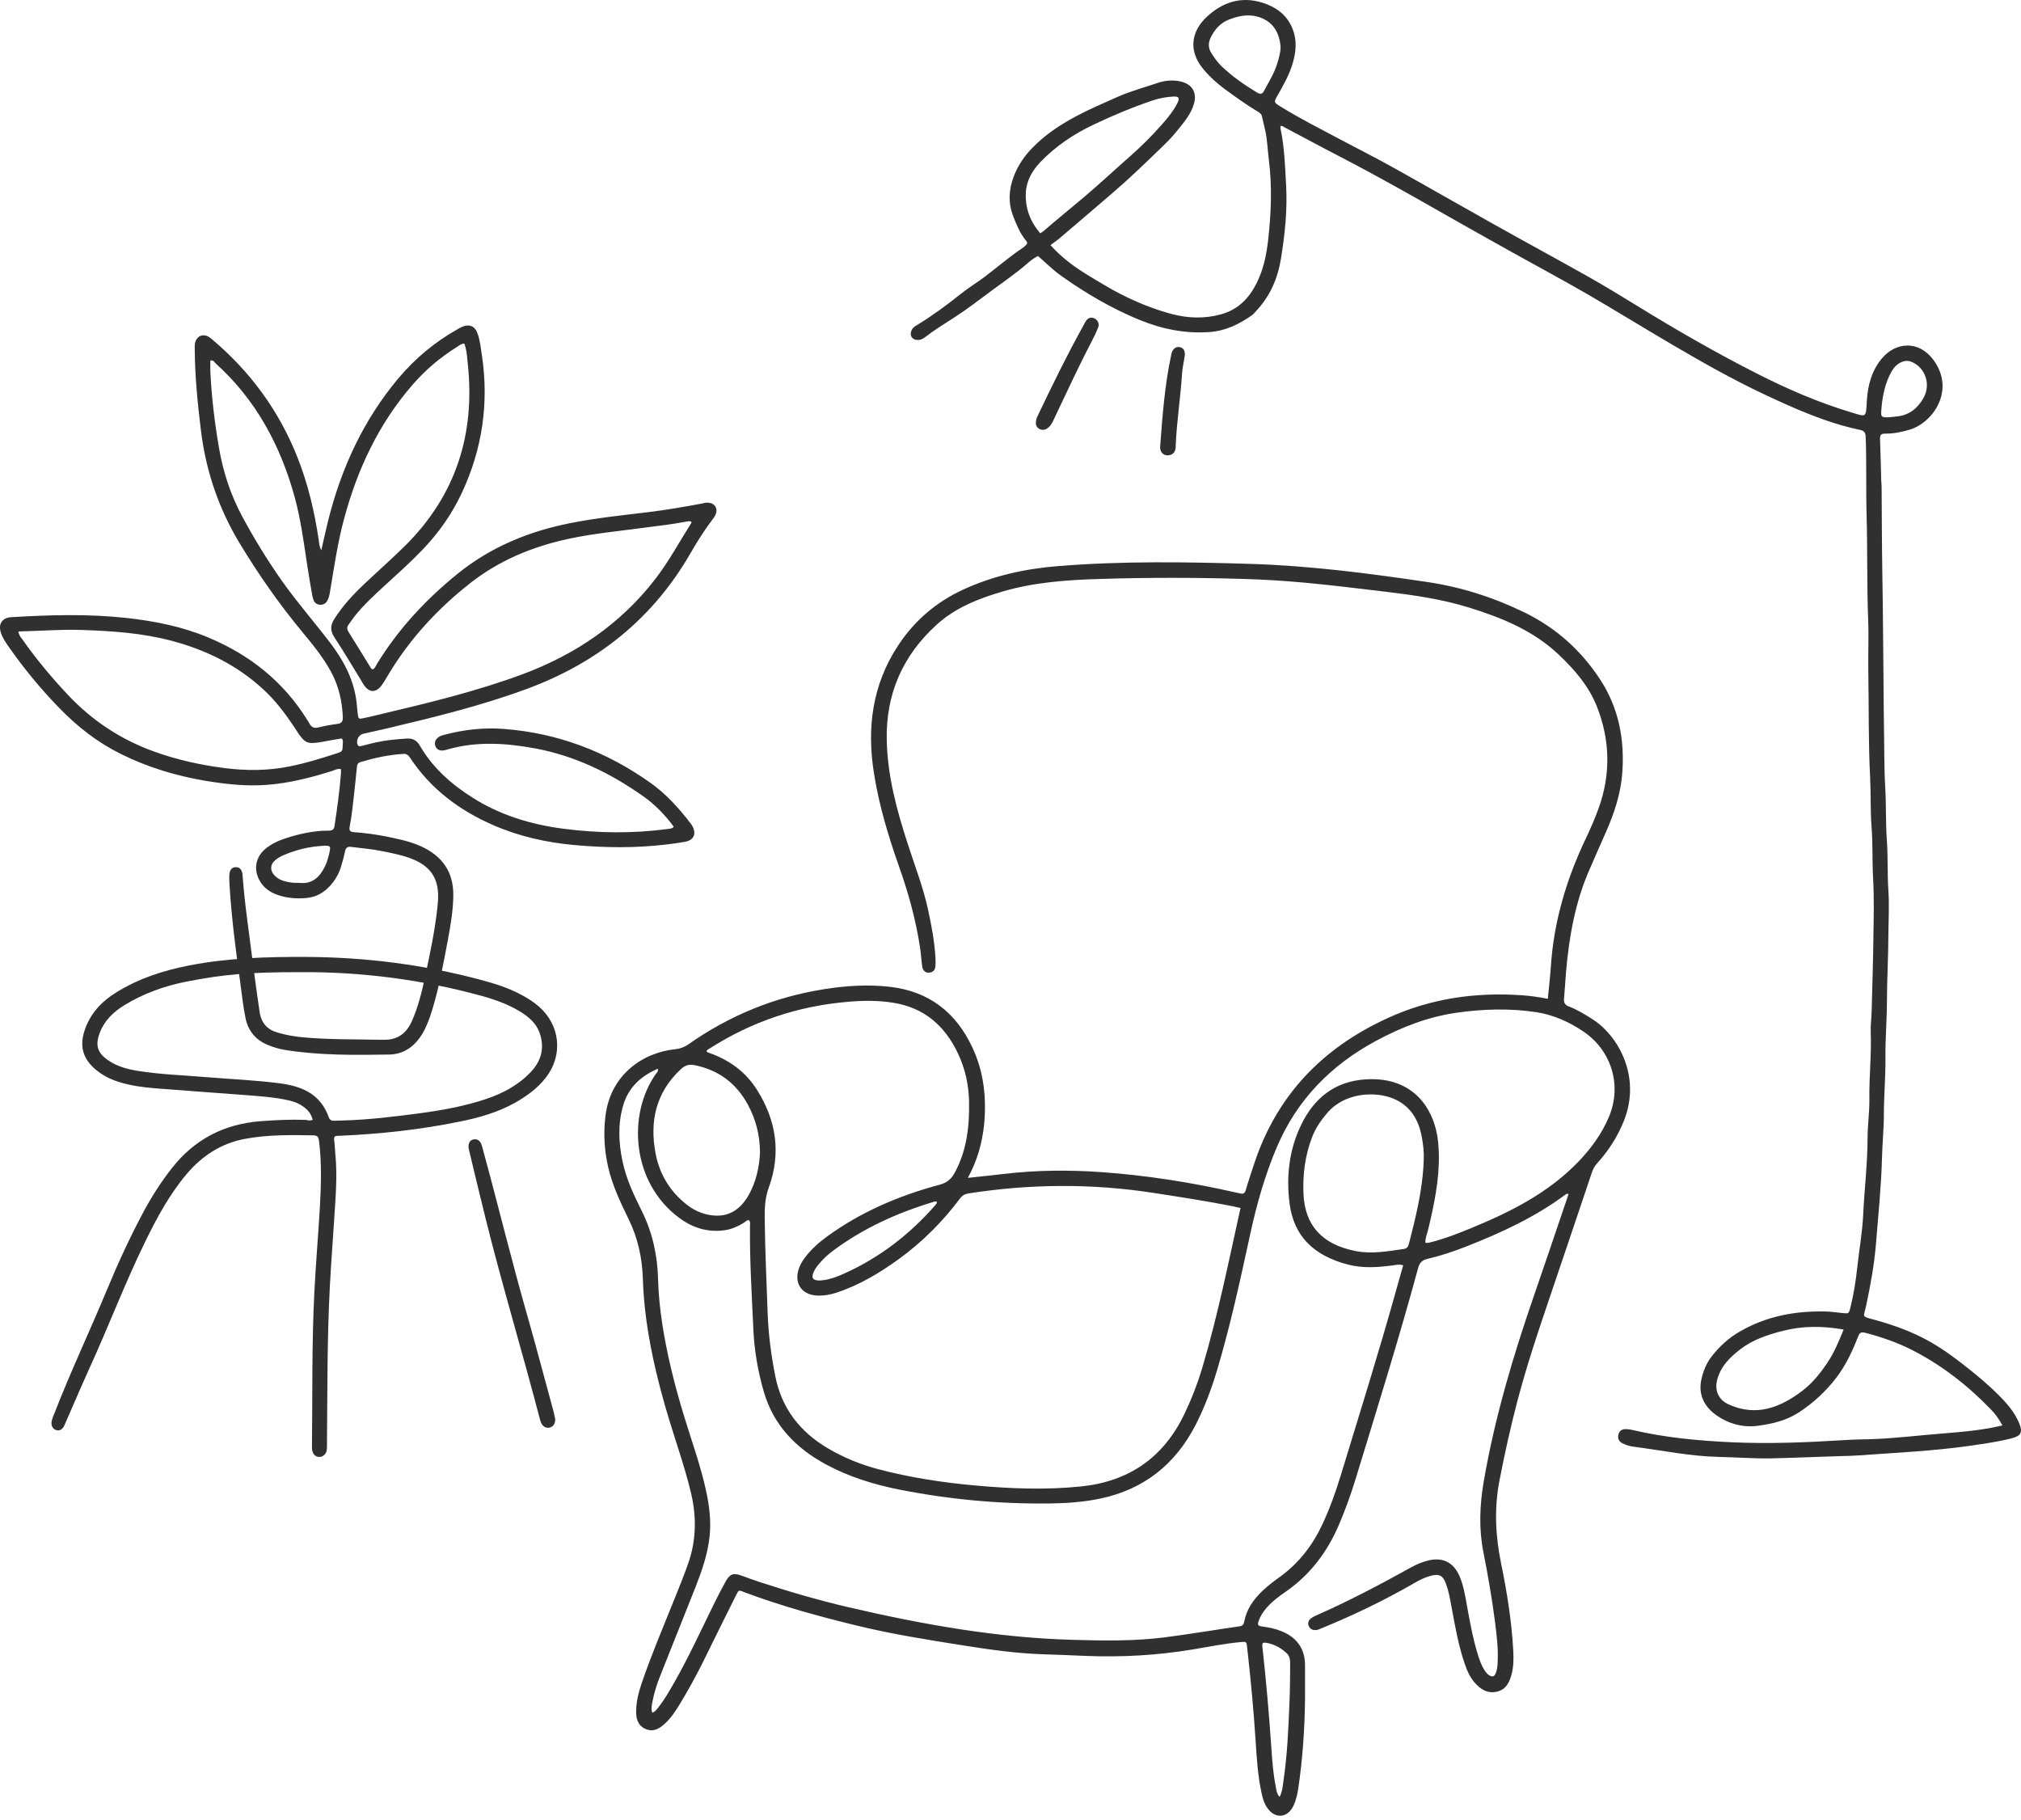 <svg width="201" height="181" viewBox="0 0 201 181" fill="none" xmlns="http://www.w3.org/2000/svg">
<path d="M96.258 117.128C97.573 116.987 98.73 116.867 99.873 116.733C103.085 116.352 106.296 116.329 109.515 116.553C114.049 116.874 118.53 117.584 122.959 118.592C123.086 118.622 123.22 118.645 123.347 118.674C123.668 118.764 123.818 118.637 123.907 118.316C124.146 117.479 124.43 116.658 124.699 115.829C126.947 108.943 131.51 104.2 138.053 101.22C142.295 99.286 146.717 98.651 151.325 98.965C152.191 99.024 153.043 99.144 153.939 99.323C154.043 98.24 154.17 97.195 154.238 96.149C154.529 91.66 155.784 87.44 157.711 83.4C158.174 82.421 158.607 81.436 158.98 80.412C160.22 76.984 160.138 73.571 158.801 70.21C157.994 68.186 156.583 66.573 155.022 65.094C152.475 62.689 149.338 61.412 146.067 60.404C143.356 59.567 140.562 59.171 137.762 58.835C135.118 58.522 132.474 58.193 129.823 57.947C127.746 57.752 125.662 57.625 123.586 57.566C118.836 57.424 114.086 57.424 109.336 57.573C106.087 57.67 102.846 57.902 99.709 58.82C97.319 59.522 95.003 60.426 93.129 62.144C89.76 65.213 88.095 69.03 88.192 73.608C88.267 77.133 89.17 80.487 90.246 83.811C90.955 86.021 91.807 88.18 92.3 90.458C92.643 92.056 92.957 93.662 93.039 95.297C93.054 95.559 93.054 95.828 93.032 96.089C93.002 96.448 92.808 96.679 92.434 96.716C92.068 96.754 91.792 96.552 91.725 96.134C91.628 95.507 91.605 94.872 91.508 94.244C91.09 91.496 90.358 88.829 89.432 86.216C88.356 83.176 87.43 80.099 86.922 76.909C86.198 72.376 86.751 68.074 89.342 64.16C90.97 61.696 93.114 59.866 95.803 58.626C98.82 57.237 101.994 56.55 105.28 56.288C111.629 55.781 117.992 55.878 124.348 56.072C130.263 56.251 136.126 57.013 141.974 57.879C145.357 58.38 148.599 59.425 151.668 60.926C154.775 62.45 157.27 64.698 159.152 67.581C160.974 70.374 161.587 73.496 161.348 76.805C161.199 78.971 160.511 80.98 159.63 82.944C159.122 84.072 158.637 85.215 158.136 86.35C156.665 89.651 156.053 93.139 155.746 96.709C155.672 97.575 155.634 98.449 155.552 99.316C155.515 99.719 155.649 99.936 156.038 100.085C156.874 100.406 157.643 100.877 158.398 101.362C161.012 103.042 163.23 107.128 161.512 111.437C160.885 113.021 159.974 114.44 158.823 115.702C158.57 115.986 158.42 116.292 158.301 116.65C157.277 119.728 156.224 122.797 155.194 125.867C153.7 130.318 152.117 134.74 150.922 139.281C150.234 141.91 149.644 144.561 149.129 147.227C148.599 149.991 148.726 152.724 149.293 155.473C149.883 158.341 150.346 161.231 150.503 164.166C150.541 164.928 150.541 165.697 150.346 166.452C150.13 167.281 149.779 168.02 148.86 168.222C147.934 168.431 147.225 167.968 146.642 167.296C146.209 166.788 145.932 166.19 145.716 165.563C145.036 163.636 144.708 161.634 144.334 159.64C144.2 158.916 144.073 158.184 143.811 157.489C143.505 156.66 143.139 156.474 142.288 156.698C141.698 156.854 141.153 157.131 140.63 157.437C137.68 159.14 134.617 160.611 131.466 161.903C131.249 161.993 131.032 162.105 130.786 162.097C130.495 162.09 130.286 161.963 130.166 161.694C130.047 161.418 130.121 161.164 130.33 160.977C130.487 160.843 130.674 160.738 130.868 160.656C134.102 159.229 137.231 157.586 140.323 155.869C140.876 155.562 141.459 155.316 142.079 155.166C143.475 154.838 144.521 155.346 145.118 156.645C145.559 157.616 145.716 158.662 145.903 159.7C146.209 161.358 146.5 163.024 147.015 164.637C147.172 165.137 147.352 165.638 147.643 166.086C147.792 166.31 147.949 166.519 148.195 166.638C148.42 166.75 148.606 166.713 148.718 166.474C148.868 166.16 148.92 165.824 148.942 165.473C149.032 164.069 148.868 162.68 148.688 161.291C148.39 158.961 147.986 156.645 147.531 154.345C147.068 152.007 147.165 149.677 147.561 147.347C148.659 140.961 150.503 134.777 152.624 128.66C153.685 125.598 154.716 122.521 155.761 119.451C155.843 119.212 155.918 118.973 156 118.734C155.814 118.674 155.739 118.749 155.657 118.816C152.639 121.049 149.271 122.603 145.798 123.962C144.543 124.455 143.266 124.881 141.959 125.187C141.436 125.307 141.182 125.561 141.04 126.091C139.129 133.141 136.948 140.117 134.812 147.1C134.349 148.616 133.811 150.103 133.191 151.559C132.033 154.293 130.323 156.586 127.858 158.288C127.291 158.677 126.738 159.088 126.252 159.573C125.804 160.029 125.423 160.529 125.199 161.141C125.035 161.597 125.095 161.687 125.58 161.746C126.238 161.829 126.88 161.97 127.492 162.224C128.986 162.844 129.785 163.95 129.793 165.585C129.8 166.691 129.8 167.804 129.793 168.909C129.763 171.867 129.561 174.817 129.135 177.744C129.046 178.372 128.911 178.992 128.642 179.567C128.052 180.807 126.805 180.896 126.028 179.761C125.722 179.32 125.58 178.812 125.468 178.29C125.095 176.579 124.99 174.839 124.878 173.106C124.677 169.999 124.385 166.9 124.034 163.808C123.975 163.248 123.967 163.233 123.399 163.285C121.771 163.442 120.165 163.763 118.552 164.032C115.079 164.607 111.584 164.801 108.066 164.667C106.587 164.607 105.116 164.54 103.637 164.495C101.023 164.405 98.439 164.039 95.855 163.629C92.262 163.061 88.662 162.493 85.13 161.627C81.418 160.723 77.728 159.707 74.143 158.371C73.426 158.102 73.523 158.005 73.143 158.751C72.037 160.94 70.969 163.151 69.879 165.346C69.184 166.743 68.43 168.102 67.623 169.432C67.198 170.134 66.749 170.821 66.144 171.381C65.607 171.881 64.994 172.27 64.218 171.934C63.418 171.583 63.246 170.881 63.269 170.096C63.291 169.163 63.515 168.267 63.814 167.393C64.785 164.547 65.965 161.776 67.085 158.99C67.556 157.818 68.034 156.645 68.452 155.45C69.259 153.135 69.281 150.805 68.721 148.437C68.116 145.92 67.25 143.485 66.503 141.013C65.554 137.854 64.755 134.657 64.3 131.386C64.105 129.975 63.978 128.556 63.934 127.129C63.867 125.068 63.441 123.118 62.529 121.251C61.723 119.593 60.924 117.928 60.498 116.113C60.102 114.402 59.998 112.685 60.222 110.929C60.722 106.911 63.874 104.671 67.153 104.335C67.646 104.282 68.056 104.14 68.452 103.857C72.552 100.974 77.079 99.121 82.038 98.352C84.181 98.016 86.34 97.882 88.506 98.128C92.382 98.576 95.071 100.66 96.706 104.155C97.864 106.612 98.125 109.212 97.871 111.885C97.67 113.663 97.214 115.381 96.258 117.128ZM141.765 123.581C142.034 123.619 142.206 123.551 142.385 123.507C143.714 123.163 144.991 122.67 146.261 122.147C150.182 120.534 153.946 118.66 156.956 115.545C158.233 114.216 159.301 112.759 160.018 111.064C161.348 107.905 160.257 104.394 157.389 102.512C155.985 101.586 154.462 100.906 152.804 100.652C150.182 100.257 147.546 100.324 144.917 100.697C142.056 101.101 139.412 102.124 136.888 103.483C132.422 105.881 129.031 109.301 127.014 114.014C125.827 116.792 125.005 119.675 124.363 122.618C123.37 127.181 122.391 131.745 121.054 136.218C120.494 138.093 119.814 139.923 118.926 141.663C116.917 145.584 113.795 148.094 109.455 149.012C107.797 149.363 106.109 149.483 104.421 149.505C99.365 149.565 94.361 149.102 89.402 148.116C86.855 147.608 84.39 146.839 82.105 145.599C79.14 143.986 76.922 141.708 75.966 138.392C75.383 136.39 75.025 134.329 74.928 132.238C74.771 128.787 74.554 125.337 74.591 121.871C74.591 121.699 74.659 121.505 74.472 121.326C74.255 121.326 74.121 121.505 73.949 121.61C73.389 121.961 72.784 122.222 72.119 122.327C70.431 122.581 68.915 122.11 67.578 121.124C62.813 117.629 62.38 110.847 65.218 106.807C65.315 106.672 65.495 106.568 65.42 106.276C63.71 107.016 62.485 108.159 61.969 109.951C61.447 111.766 61.521 113.603 61.902 115.433C62.268 117.211 63.037 118.831 63.837 120.437C64.905 122.588 65.39 124.851 65.45 127.226C65.487 128.675 65.636 130.124 65.853 131.558C66.331 134.717 67.115 137.809 68.049 140.864C68.818 143.388 69.729 145.868 70.267 148.452C70.566 149.879 70.73 151.313 70.573 152.777C70.387 154.532 69.819 156.167 69.184 157.788C68.034 160.708 66.861 163.614 65.704 166.534C65.36 167.393 65.069 168.267 64.897 169.178C64.83 169.544 64.733 169.917 64.875 170.313C65.233 170.171 65.375 169.902 65.554 169.678C66.144 168.931 66.608 168.095 67.078 167.273C68.504 164.771 69.7 162.157 70.969 159.573C71.35 158.789 71.753 158.02 72.172 157.258C72.597 156.488 72.956 156.384 73.807 156.698C74.353 156.899 74.898 157.101 75.443 157.28C78.378 158.244 81.336 159.11 84.338 159.812C91.717 161.53 99.163 162.867 106.774 163.068C109.814 163.151 112.846 163.203 115.864 162.814C118.351 162.493 120.815 162.075 123.295 161.717C123.586 161.672 123.691 161.537 123.743 161.268C123.967 160.021 124.669 159.05 125.565 158.191C126.126 157.661 126.738 157.205 127.358 156.757C129.21 155.398 130.562 153.635 131.525 151.567C132.265 149.983 132.847 148.348 133.355 146.682C135.2 140.632 137.097 134.59 138.8 128.496C139.046 127.607 139.3 126.726 139.554 125.822C139.136 125.688 138.777 125.8 138.419 125.844C136.97 126.031 135.514 126.121 134.087 125.755C130.562 124.844 128.665 122.842 128.254 119.668C127.911 116.987 128.209 114.328 129.404 111.863C130.696 109.182 132.765 107.516 135.857 107.329C140.092 107.076 142.191 109.637 142.84 112.423C143.02 113.192 143.087 113.984 143.102 114.776C143.154 117.36 142.616 119.862 142.019 122.349C141.907 122.767 141.743 123.133 141.765 123.581ZM123.377 120.123C123.063 120.049 122.809 119.989 122.555 119.937C119.941 119.429 117.312 119.018 114.683 118.615C108.559 117.674 102.442 117.718 96.325 118.674C95.959 118.734 95.706 118.869 95.481 119.175C93.749 121.49 91.717 123.514 89.372 125.217C87.46 126.599 85.451 127.794 83.203 128.541C82.546 128.757 81.874 128.869 81.179 128.824C79.76 128.727 79.005 127.652 79.409 126.285C79.543 125.822 79.782 125.411 80.073 125.03C80.671 124.246 81.388 123.596 82.18 123.014C85.585 120.519 89.402 118.891 93.457 117.808C94.204 117.606 94.623 117.233 94.966 116.591C96.161 114.38 96.422 111.99 96.378 109.533C96.348 107.852 95.982 106.239 95.257 104.715C93.958 101.989 91.911 100.212 88.872 99.719C87.326 99.465 85.772 99.487 84.219 99.629C79.319 100.062 74.793 101.579 70.641 104.223C70.499 104.312 70.319 104.364 70.267 104.551C70.319 104.596 70.334 104.626 70.357 104.633C70.528 104.701 70.7 104.76 70.872 104.827C72.732 105.537 74.24 106.71 75.294 108.383C77.206 111.415 77.698 114.671 76.466 118.069C76.1 119.078 76.04 120.056 76.055 121.087C76.085 124.254 76.235 127.413 76.347 130.58C76.421 132.693 76.698 134.777 77.108 136.853C77.743 140.072 79.581 142.395 82.352 144.031C83.905 144.942 85.563 145.622 87.303 146.085C90.5 146.929 93.756 147.429 97.042 147.72C100.515 148.034 103.996 148.168 107.469 147.817C112.211 147.339 115.662 145.002 117.753 140.692C118.478 139.191 119.083 137.645 119.561 136.054C121.114 130.841 122.182 125.508 123.377 120.123ZM141.601 115.269C141.631 114.529 141.541 113.79 141.406 113.065C141.093 111.325 140.241 109.929 138.568 109.241C136.843 108.532 133.811 108.577 132.018 110.653C131.376 111.4 130.823 112.192 130.48 113.118C129.785 114.948 129.546 116.86 129.643 118.786C129.793 121.766 131.391 123.738 134.849 124.41C136.462 124.724 138.046 124.418 139.636 124.194C139.958 124.149 140.062 123.932 140.129 123.656C140.286 123.044 140.45 122.431 140.592 121.819C141.115 119.66 141.541 117.494 141.601 115.269ZM75.585 114.611C75.577 112.834 75.159 111.273 74.36 109.809C73.195 107.695 71.447 106.388 69.065 105.918C68.512 105.806 68.124 105.94 67.713 106.321C65.233 108.629 64.591 111.504 65.203 114.709C65.607 116.822 66.69 118.577 68.437 119.892C69.199 120.459 70.066 120.796 70.992 120.87C72.597 121.005 73.703 120.168 74.465 118.831C75.211 117.487 75.525 116.023 75.585 114.611ZM93.189 119.526C93.091 119.451 92.987 119.474 92.89 119.503C89.275 120.586 85.877 122.118 82.837 124.381C82.284 124.791 81.791 125.262 81.358 125.8C81.156 126.046 80.985 126.315 80.873 126.614C80.716 127.062 80.835 127.263 81.306 127.323C81.515 127.346 81.724 127.323 81.933 127.293C82.62 127.204 83.263 126.95 83.89 126.673C87.445 125.09 90.448 122.775 93.009 119.854C93.084 119.757 93.181 119.668 93.189 119.526ZM127.268 178.685C127.552 178.118 127.582 177.543 127.664 176.975C128.037 174.413 128.142 171.837 128.247 169.252C128.299 168.013 128.306 166.773 128.314 165.541C128.314 165.122 128.306 164.689 127.948 164.375C127.41 163.897 126.805 163.531 126.088 163.39C125.55 163.285 125.498 163.322 125.565 163.882C125.939 167.236 126.223 170.597 126.454 173.958C126.536 175.19 126.633 176.43 126.88 177.647C126.947 177.991 126.969 178.372 127.268 178.685Z" fill="#303030"/>
<path d="M31.101 111.348C30.937 110.661 30.474 110.212 29.899 109.869C29.398 109.563 28.831 109.436 28.256 109.324C26.934 109.07 25.589 108.988 24.245 108.883C21.302 108.651 18.352 108.457 15.41 108.218C14.2 108.121 12.997 107.957 11.832 107.591C10.936 107.315 10.122 106.896 9.42 106.276C8.27 105.268 7.911 104.043 8.382 102.564C8.927 100.832 10.069 99.607 11.571 98.681C13.796 97.299 16.239 96.507 18.8 96.007C22.632 95.26 26.501 95.141 30.384 95.156C36.3 95.178 42.118 95.91 47.831 97.441C49.235 97.814 50.617 98.248 51.902 98.95C52.507 99.278 53.089 99.644 53.605 100.1C55.718 101.952 56.024 104.91 54.299 107.143C53.477 108.203 52.417 108.98 51.259 109.637C49.541 110.608 47.659 111.139 45.747 111.527C41.841 112.326 37.883 112.759 33.895 112.938C33.812 112.938 33.738 112.946 33.656 112.946C33.327 112.924 33.178 113.028 33.237 113.402C33.305 113.842 33.305 114.298 33.349 114.738C33.566 116.874 33.379 119.011 33.245 121.139C33.096 123.402 32.924 125.665 32.804 127.928C32.535 133.119 32.565 138.317 32.52 143.515C32.52 143.754 32.528 143.993 32.49 144.225C32.416 144.636 32.08 144.905 31.714 144.875C31.363 144.852 31.116 144.606 31.049 144.202C31.027 144.075 31.027 143.941 31.027 143.807C31.086 138.691 31.004 133.567 31.266 128.451C31.407 125.71 31.639 122.976 31.803 120.235C31.93 117.995 32.013 115.754 31.736 113.514C31.691 113.177 31.662 112.916 31.206 112.901C28.913 112.856 26.62 112.826 24.342 113.252C21.982 113.7 20.1 114.933 18.569 116.74C16.836 118.794 15.574 121.139 14.409 123.537C12.422 127.614 10.809 131.864 8.927 135.987C8.068 137.884 7.254 139.803 6.417 141.708C6.223 142.156 5.924 142.32 5.566 142.201C5.23 142.089 5.043 141.715 5.148 141.282C5.222 140.976 5.357 140.685 5.469 140.393C7.06 136.316 8.934 132.357 10.615 128.309C11.72 125.65 12.915 123.036 14.274 120.504C15.088 118.988 16.007 117.547 17.068 116.195C19.323 113.297 22.288 111.766 25.941 111.49C27.442 111.378 28.943 111.303 30.444 111.363C30.653 111.422 30.862 111.46 31.101 111.348ZM29.899 96.672C24.895 96.664 22.244 96.881 18.532 97.613C16.343 98.046 14.267 98.793 12.355 99.965C11.279 100.63 10.391 101.474 9.928 102.691C9.442 103.954 9.681 104.708 10.809 105.47C11.683 106.06 12.676 106.321 13.692 106.486C15.962 106.851 18.255 106.919 20.548 107.113C22.99 107.315 25.448 107.412 27.882 107.733C30.086 108.024 31.901 108.831 32.7 111.109C32.797 111.378 32.991 111.46 33.252 111.445C33.514 111.43 33.783 111.43 34.044 111.422C36.658 111.355 39.25 111.034 41.841 110.69C44.015 110.399 46.166 110.003 48.249 109.316C49.952 108.756 51.506 107.942 52.761 106.635C53.836 105.507 54.194 104.193 53.664 102.699C53.328 101.758 52.611 101.138 51.79 100.63C50.595 99.883 49.28 99.413 47.928 99.039C41.916 97.381 35.784 96.627 29.899 96.672Z" fill="#303030"/>
<path d="M55.218 141.095C55.233 141.551 55.039 141.85 54.71 141.947C54.366 142.044 54.045 141.91 53.851 141.551C53.769 141.394 53.717 141.207 53.672 141.028C51.947 134.418 49.967 127.883 48.317 121.251C47.749 118.973 47.204 116.688 46.659 114.41C46.636 114.305 46.606 114.201 46.599 114.096C46.569 113.67 46.748 113.372 47.084 113.304C47.45 113.23 47.704 113.409 47.846 113.723C47.943 113.939 47.996 114.171 48.055 114.402C49.549 119.869 50.886 125.381 52.447 130.833C53.358 134.03 54.202 137.242 55.076 140.446C55.128 140.685 55.173 140.916 55.218 141.095Z" fill="#303030"/>
<path d="M127.358 12.522C127.35 12.611 127.335 12.694 127.35 12.761C127.746 14.628 127.806 16.525 127.911 18.422C128.045 20.894 127.791 23.322 127.395 25.741C127.074 27.698 126.305 29.483 124.908 30.947C124.781 31.082 124.669 31.238 124.52 31.343C123.25 32.232 121.913 32.897 120.322 33.016C117.873 33.195 115.565 32.725 113.302 31.799C110.531 30.656 107.969 29.155 105.534 27.422C104.72 26.847 104.011 26.13 103.234 25.458C102.778 25.674 102.397 26.003 102.017 26.331C100.978 27.228 99.843 27.997 98.745 28.811C97.476 29.752 96.228 30.716 94.891 31.582C93.921 32.209 92.927 32.814 92.008 33.524C91.799 33.688 91.568 33.808 91.284 33.808C90.709 33.808 90.425 33.359 90.664 32.837C90.784 32.575 91 32.441 91.232 32.306C92.763 31.373 94.204 30.305 95.601 29.192C96.34 28.602 97.154 28.109 97.916 27.541C99.201 26.57 100.411 25.51 101.755 24.621C101.86 24.547 101.957 24.449 102.046 24.36C102.173 24.233 102.203 24.121 102.061 23.956C101.464 23.239 101.113 22.388 100.777 21.522C100.246 20.162 100.329 18.825 100.837 17.511C101.247 16.443 101.882 15.509 102.689 14.688C103.951 13.388 105.445 12.402 107.028 11.558C108.328 10.864 109.687 10.289 111.031 9.684C112.361 9.086 113.757 8.713 115.124 8.25C115.864 7.996 116.67 7.921 117.469 8.115C118.582 8.392 119.06 9.213 118.746 10.319C118.44 11.394 117.708 12.208 117.036 13.045C116.551 13.665 115.976 14.217 115.415 14.762C113.899 16.234 112.383 17.69 110.785 19.072C108.992 20.618 107.185 22.157 105.377 23.695C105.101 23.934 104.787 24.136 104.474 24.375C105.609 25.644 106.946 26.615 108.365 27.467C109.358 28.064 110.344 28.669 111.382 29.207C113.033 30.051 114.736 30.745 116.528 31.224C118.164 31.657 119.807 31.709 121.45 31.253C123.123 30.79 124.214 29.677 124.968 28.176C125.64 26.839 125.954 25.39 126.118 23.919C126.417 21.268 126.536 18.616 126.2 15.95C126.073 14.957 126.051 13.948 125.834 12.97C125.737 12.507 125.61 12.051 125.513 11.588C125.468 11.349 125.311 11.23 125.125 11.118C123.967 10.431 122.884 9.639 121.794 8.847C120.98 8.25 120.24 7.563 119.613 6.793C118.254 5.105 118.38 3.186 120.053 1.647C121.614 0.206 123.437 -0.384 125.521 0.258C127.194 0.774 128.389 1.819 128.769 3.597C128.956 4.486 128.829 5.374 128.575 6.256C128.247 7.413 127.657 8.436 127.074 9.467C126.678 10.169 126.671 10.169 127.38 10.61C129.285 11.79 131.294 12.798 133.266 13.851C135.036 14.792 136.828 15.689 138.576 16.667C141.892 18.512 145.186 20.409 148.494 22.261C151.668 24.039 154.865 25.771 158.039 27.556C159.623 28.453 161.176 29.401 162.722 30.35C166.695 32.799 170.744 35.13 174.911 37.236C177.876 38.737 180.931 40.051 184.12 41.008C185.614 41.456 185.576 41.59 185.666 39.895C185.748 38.334 186.159 36.833 187.167 35.638C188.541 34.002 190.834 33.808 192.298 35.802C194.501 38.797 192.261 42.046 189.886 42.74C189.087 42.972 188.302 43.129 187.481 43.121C187.1 43.114 186.966 43.256 186.98 43.629C187.033 45.026 187.063 46.422 187.1 47.819C187.107 48.006 187.137 48.185 187.137 48.372C187.16 51.322 187.16 54.279 187.212 57.23C187.279 60.897 187.287 64.564 187.331 68.223C187.346 69.516 187.339 70.808 187.369 72.092C187.414 74.198 187.376 76.312 187.503 78.418C187.6 80.106 187.533 81.794 187.653 83.475C187.78 85.162 187.697 86.85 187.809 88.531C187.914 90.04 187.817 91.533 187.809 93.034C187.802 95.171 187.675 97.306 187.668 99.435C187.668 101.332 187.503 103.229 187.518 105.119C187.541 107.046 187.361 108.965 187.361 110.885C187.361 112.311 187.205 113.723 187.175 115.142C187.1 117.965 186.809 120.773 186.585 123.581C186.42 125.68 186.039 127.764 185.599 129.833C185.345 131.028 185.083 130.871 186.42 131.237C188.668 131.849 190.834 132.671 192.806 133.933C193.65 134.471 194.457 135.068 195.248 135.681C196.458 136.622 197.638 137.593 198.721 138.676C199.58 139.527 200.394 140.446 200.85 141.596C201.186 142.447 200.969 142.791 200.081 143.022C198.729 143.373 197.347 143.56 195.965 143.762C192.276 144.292 188.564 144.456 184.859 144.725C184.284 144.77 183.702 144.778 183.119 144.792C180.826 144.86 178.533 144.964 176.24 145.017C174.47 145.054 172.715 144.912 170.953 144.875C168.115 144.815 165.351 144.232 162.558 143.874C162.14 143.822 161.729 143.71 161.348 143.515C161.004 143.344 160.87 143.022 160.96 142.656C161.049 142.305 161.288 142.119 161.647 142.111C161.856 142.111 162.072 142.134 162.274 142.178C165.598 142.963 168.988 143.276 172.387 143.426C176.076 143.583 179.766 143.433 183.455 143.202C183.986 143.172 184.508 143.142 185.039 143.134C187.175 143.119 189.303 142.903 191.424 142.701C193.68 142.485 195.95 142.388 198.183 141.954C198.482 141.895 198.788 141.827 199.154 141.745C198.818 141.133 198.46 140.617 198.019 140.169C195.696 137.757 193.09 135.725 190.095 134.209C188.631 133.47 187.085 132.947 185.502 132.529C185.031 132.409 184.919 132.589 184.777 132.955C184.232 134.359 183.597 135.711 182.686 136.928C181.64 138.31 180.401 139.46 178.959 140.416C177.682 141.26 176.248 141.596 174.799 141.783C173.313 141.977 171.871 141.566 170.669 140.707C169.496 139.863 168.869 138.661 169.22 137.13C169.407 136.323 169.705 135.569 170.213 134.911C171.012 133.881 171.939 133.029 173.096 132.372C175.748 130.856 178.608 130.341 181.61 130.415C182.163 130.43 182.716 130.52 183.261 130.572C183.873 130.632 183.881 130.632 184.038 130.004C184.366 128.697 184.568 127.375 184.717 126.031C184.904 124.276 185.225 122.528 185.307 120.766C185.427 118.241 185.733 115.724 185.741 113.192C185.741 111.878 185.942 110.556 185.92 109.241C185.89 107.031 186.144 104.82 186.054 102.609C186.032 101.952 186.122 101.295 186.144 100.63C186.211 98.098 186.293 95.566 186.323 93.034C186.353 91.108 186.398 89.181 186.286 87.261C186.196 85.573 186.271 83.885 186.136 82.205C186.01 80.569 186.077 78.933 185.995 77.305C185.815 73.825 185.875 70.344 185.815 66.872C185.785 65.131 185.868 63.391 185.8 61.651C185.666 58.17 185.741 54.69 185.644 51.21C185.569 48.626 185.651 46.041 185.554 43.465C185.539 42.994 185.39 42.83 184.956 42.74C181.603 42.031 178.503 40.642 175.419 39.193C172.312 37.729 169.332 36.041 166.374 34.308C163.506 32.628 160.683 30.88 157.808 29.214C155.388 27.818 152.923 26.496 150.481 25.137C148.502 24.031 146.523 22.926 144.551 21.805C140.772 19.654 136.992 17.496 133.124 15.502C131.339 14.583 129.584 13.62 127.813 12.694C127.664 12.611 127.545 12.499 127.358 12.522ZM103.458 23.202C103.607 23.098 103.704 23.053 103.779 22.985C105.109 21.828 106.483 20.723 107.835 19.58C109.343 18.303 110.792 16.951 112.271 15.651C113.444 14.621 114.549 13.53 115.572 12.365C116.147 11.715 116.7 11.036 117.096 10.259C117.357 9.751 117.253 9.572 116.693 9.602C116.005 9.639 115.326 9.758 114.676 9.975C112.652 10.655 110.695 11.476 108.761 12.395C106.782 13.329 105.004 14.531 103.488 16.099C102.681 16.943 102.091 17.922 102.024 19.169C101.957 20.693 102.435 22 103.458 23.202ZM183.358 132.208C181.259 131.842 179.295 131.834 177.308 132.342C175.815 132.723 174.366 133.201 173.133 134.135C172.08 134.934 171.132 135.852 170.781 137.219C170.505 138.302 170.938 139.221 171.953 139.669C174.694 140.894 177.055 139.96 179.235 138.317C180.244 137.555 181.043 136.555 181.752 135.494C182.432 134.478 182.888 133.373 183.358 132.208ZM127.365 4.739C127.283 3.388 126.716 2.267 125.409 1.767C124.311 1.349 123.295 1.543 122.264 1.931C121.383 2.267 120.8 2.917 120.397 3.761C120.151 4.284 120.165 4.792 120.472 5.27C120.77 5.733 121.077 6.188 121.48 6.577C122.548 7.6 123.758 8.436 125.02 9.206C125.356 9.407 125.55 9.348 125.715 9.034C126.208 8.108 126.783 7.219 127.067 6.188C127.208 5.71 127.343 5.225 127.365 4.739ZM187.899 41.493C188.078 41.471 188.37 41.441 188.653 41.411C189.893 41.284 190.745 40.589 191.32 39.536C192.052 38.207 191.484 36.571 190.147 35.996C189.804 35.847 189.497 35.854 189.154 35.989C188.482 36.257 188.153 36.825 187.877 37.43C187.391 38.498 187.19 39.641 187.107 40.806C187.063 41.478 187.1 41.508 187.899 41.493Z" fill="#303030"/>
<path d="M103.025 42.15C103.002 41.739 103.122 41.53 103.219 41.321C104.668 38.281 106.147 35.257 107.782 32.314C107.857 32.179 107.924 32.03 108.014 31.903C108.223 31.604 108.507 31.507 108.843 31.657C109.149 31.791 109.358 32.194 109.239 32.508C109.037 33.023 108.798 33.524 108.544 34.009C107.26 36.459 106.117 38.968 104.922 41.463C104.75 41.814 104.616 42.203 104.317 42.471C104.078 42.695 103.794 42.822 103.451 42.688C103.122 42.561 103.04 42.292 103.025 42.15Z" fill="#303030"/>
<path d="M115.393 44.316C115.617 41.269 115.841 38.349 116.446 35.481C116.476 35.354 116.483 35.219 116.528 35.092C116.678 34.652 116.984 34.443 117.342 34.517C117.708 34.599 117.888 34.906 117.828 35.376C117.746 35.974 117.596 36.571 117.559 37.176C117.41 39.544 117.036 41.889 116.932 44.264C116.924 44.421 116.932 44.585 116.887 44.734C116.775 45.123 116.476 45.272 116.103 45.28C115.752 45.287 115.46 45.026 115.393 44.652C115.371 44.503 115.393 44.346 115.393 44.316Z" fill="#303030"/>
<path d="M67.011 82.212C66.152 81.047 65.166 80.024 63.993 79.195C60.73 76.887 57.205 75.162 53.231 74.422C50.318 73.885 47.42 73.698 44.53 74.519C44.351 74.572 44.172 74.624 43.992 74.632C43.679 74.639 43.417 74.497 43.305 74.198C43.193 73.9 43.268 73.623 43.499 73.399C43.679 73.227 43.895 73.145 44.127 73.085C46.106 72.555 48.108 72.324 50.161 72.488C55.509 72.906 60.319 74.744 64.681 77.836C66.249 78.948 67.511 80.353 68.676 81.869C68.758 81.973 68.833 82.085 68.893 82.205C69.259 82.929 68.99 83.534 68.198 83.691C67.504 83.826 66.794 83.915 66.085 83.997C63.082 84.341 60.08 84.303 57.078 84.027C54.299 83.773 51.603 83.161 49.049 82.048C45.688 80.584 42.85 78.463 40.796 75.371C40.624 75.109 40.46 74.945 40.109 74.968C38.652 75.057 37.241 75.364 35.844 75.782C35.508 75.886 35.508 76.133 35.486 76.394C35.351 77.731 35.209 79.068 35.052 80.405C34.985 81.01 34.888 81.607 34.776 82.205C34.709 82.571 34.798 82.72 35.202 82.75C36.807 82.862 38.391 83.138 39.959 83.519C40.602 83.676 41.229 83.87 41.834 84.139C43.97 85.103 45.128 86.701 45.083 89.091C45.06 90.547 44.821 91.981 44.553 93.408C44.104 95.79 43.679 98.18 42.962 100.503C42.708 101.31 42.424 102.101 41.983 102.833C41.229 104.066 40.146 104.842 38.69 104.865C35.261 104.917 31.826 104.954 28.42 104.417C27.793 104.32 27.188 104.148 26.598 103.894C25.418 103.394 24.693 102.52 24.424 101.265C24.17 100.048 24.051 98.815 23.879 97.59C23.439 94.431 23.028 91.264 22.834 88.075C22.811 87.709 22.789 87.336 22.811 86.97C22.841 86.492 23.087 86.223 23.461 86.23C23.827 86.23 24.081 86.484 24.118 86.97C24.23 88.471 24.395 89.965 24.589 91.459C24.992 94.521 25.365 97.583 25.821 100.63C25.985 101.735 26.583 102.385 27.621 102.684C28.487 102.938 29.369 103.087 30.265 103.162C32.789 103.386 35.329 103.341 37.861 103.394C37.965 103.394 38.07 103.386 38.174 103.394C39.526 103.423 40.415 102.766 40.953 101.564C41.58 100.16 41.946 98.673 42.267 97.172C42.752 94.902 43.238 92.631 43.492 90.323C43.537 89.927 43.574 89.532 43.574 89.143C43.589 87.366 42.827 86.208 41.192 85.499C40.191 85.065 39.13 84.871 38.07 84.647C37.032 84.43 35.978 84.356 34.933 84.214C34.507 84.154 34.388 84.333 34.305 84.699C34.201 85.215 34.059 85.723 33.902 86.23C33.693 86.888 33.357 87.485 32.894 88.008C32.244 88.755 31.445 89.218 30.437 89.3C29.503 89.382 28.584 89.308 27.703 89.024C26.881 88.755 26.187 88.284 25.776 87.485C25.209 86.387 25.44 85.207 26.389 84.415C26.964 83.938 27.628 83.616 28.331 83.385C29.742 82.922 31.176 82.593 32.67 82.601C33.006 82.601 33.208 82.533 33.267 82.153C33.536 80.382 33.783 78.605 33.917 76.812C33.925 76.708 33.91 76.603 33.895 76.476C33.551 76.409 33.275 76.588 32.983 76.678C30.892 77.335 28.779 77.873 26.575 78.045C24.529 78.202 22.52 77.985 20.511 77.656C17.553 77.163 14.715 76.312 12.019 74.975C9.696 73.825 7.694 72.257 5.895 70.404C4.035 68.492 2.339 66.431 0.816 64.243C0.532 63.832 0.248 63.414 0.091 62.928C-0.192 62.062 0.196 61.434 1.107 61.375C4.931 61.143 8.755 61.031 12.572 61.449C15.365 61.755 18.083 62.293 20.698 63.384C24.843 65.116 28.189 67.768 30.564 71.599C30.631 71.711 30.713 71.816 30.773 71.935C30.967 72.324 31.236 72.443 31.676 72.331C32.289 72.182 32.916 72.07 33.544 71.988C33.977 71.935 34.111 71.734 34.096 71.308C34.029 69.732 33.693 68.231 32.939 66.827C32.139 65.355 31.086 64.071 30.026 62.794C27.733 60.023 25.687 57.088 23.827 54.011C21.721 50.515 20.459 46.766 19.973 42.718C19.652 40.066 19.383 37.422 19.368 34.749C19.368 34.487 19.346 34.218 19.435 33.965C19.637 33.397 20.175 33.18 20.705 33.464C20.839 33.539 20.966 33.643 21.086 33.74C24.872 36.93 27.718 40.798 29.555 45.407C30.631 48.095 31.281 50.881 31.706 53.734C31.751 54.048 31.766 54.361 31.953 54.727C32.192 53.689 32.401 52.718 32.64 51.755C33.947 46.542 36.143 41.762 39.623 37.617C41.289 35.638 43.245 34.009 45.501 32.74C45.635 32.665 45.777 32.583 45.919 32.516C46.659 32.187 47.226 32.404 47.495 33.165C47.749 33.867 47.816 34.607 47.928 35.331C48.638 40.081 47.973 44.637 45.942 48.992C44.941 51.142 43.589 53.047 41.938 54.75C40.803 55.93 39.586 57.02 38.376 58.126C37.27 59.142 36.15 60.15 35.217 61.345C35.022 61.591 34.858 61.867 34.664 62.121C34.485 62.368 34.5 62.577 34.664 62.839C35.396 63.996 36.105 65.169 36.83 66.341C36.882 66.424 36.919 66.535 37.076 66.558C37.293 66.476 37.36 66.229 37.48 66.035C39.616 62.555 42.349 59.612 45.516 57.05C48.81 54.384 52.611 52.83 56.734 52.016C59.296 51.508 61.895 51.24 64.486 50.926C66.272 50.709 68.034 50.403 69.797 50.075C69.976 50.037 70.163 49.985 70.342 49.985C71.111 49.985 71.485 50.612 71.111 51.284C70.969 51.538 70.782 51.762 70.611 51.994C69.894 52.972 69.251 54.011 68.647 55.056C64.897 61.546 59.4 65.916 52.41 68.5C47.846 70.188 43.133 71.33 38.413 72.451C37.644 72.63 36.867 72.794 36.098 72.974C35.657 73.078 35.381 73.668 35.575 74.071C35.665 74.266 35.844 74.198 35.993 74.168C36.479 74.049 36.964 73.915 37.45 73.81C38.428 73.593 39.429 73.511 40.43 73.444C41.012 73.399 41.438 73.601 41.744 74.124C43.014 76.327 44.859 77.963 46.98 79.307C49.728 81.055 52.768 81.973 55.957 82.399C59.453 82.862 62.955 82.899 66.451 82.429C66.645 82.391 66.817 82.421 67.011 82.212ZM68.766 51.882C68.557 51.777 68.348 51.852 68.154 51.889C66.749 52.151 65.338 52.308 63.926 52.494C61.447 52.823 58.945 53.062 56.495 53.592C52.917 54.369 49.601 55.743 46.711 58.029C43.514 60.553 40.788 63.503 38.675 66.999C38.458 67.357 38.249 67.731 38.01 68.074C37.42 68.933 36.703 68.925 36.15 68.052C36.023 67.85 35.911 67.641 35.784 67.439C34.955 66.095 34.149 64.728 33.275 63.406C32.834 62.741 32.834 62.204 33.26 61.532C34.111 60.202 35.164 59.074 36.3 58.006C37.644 56.736 39.033 55.519 40.34 54.22C45.352 49.223 47.271 43.151 46.524 36.175C46.45 35.503 46.427 34.816 46.181 34.166C45.874 34.166 45.673 34.36 45.456 34.495C43.783 35.533 42.304 36.795 41.012 38.281C37.659 42.15 35.553 46.646 34.231 51.553C33.581 53.951 33.23 56.408 32.819 58.85C32.774 59.142 32.715 59.425 32.58 59.687C32.423 59.993 32.169 60.165 31.811 60.135C31.49 60.112 31.273 59.926 31.169 59.627C31.116 59.478 31.079 59.321 31.049 59.171C30.892 58.238 30.721 57.304 30.579 56.363C30.227 54.04 29.929 51.71 29.309 49.44C27.897 44.294 25.455 39.753 21.452 36.138C21.31 36.011 21.213 35.764 20.922 35.861C20.922 36.227 20.907 36.593 20.922 36.959C21.041 39.491 21.347 42.008 21.773 44.503C22.184 46.915 22.931 49.208 24.096 51.367C25.298 53.6 26.62 55.758 28.084 57.827C29.57 59.918 31.251 61.845 32.804 63.877C34.104 65.572 35.112 67.409 35.426 69.56C35.493 70.001 35.515 70.449 35.568 70.897C35.642 71.517 35.65 71.525 36.232 71.398C36.822 71.271 37.412 71.129 38.002 70.987C42.723 69.867 47.443 68.731 51.999 67.036C57.257 65.072 61.738 62.032 65.189 57.558C66.525 55.818 67.571 53.883 68.736 52.031C68.781 52.001 68.758 51.942 68.766 51.882ZM1.832 62.794C1.876 63.167 2.048 63.339 2.183 63.526C3.579 65.512 5.133 67.379 6.798 69.142C9.196 71.681 12.026 73.541 15.312 74.729C17.583 75.55 19.913 76.066 22.296 76.372C24.477 76.656 26.657 76.648 28.831 76.207C30.384 75.894 31.893 75.431 33.394 74.945C34.074 74.729 34.074 74.729 34.089 74.019C34.089 73.825 34.171 73.601 33.969 73.429C33.349 73.534 32.73 73.638 32.11 73.758C30.549 74.041 30.325 73.944 29.451 72.593C29.354 72.436 29.257 72.279 29.152 72.129C28.278 70.838 27.337 69.605 26.18 68.545C23.58 66.147 20.503 64.638 17.127 63.735C14.185 62.95 11.152 62.741 8.12 62.644C6.036 62.57 3.96 62.749 1.832 62.794ZM29.779 87.791C31.027 87.941 31.796 87.239 32.319 86.156C32.535 85.7 32.67 85.215 32.774 84.729C32.901 84.147 32.849 84.079 32.252 84.102C30.788 84.162 29.391 84.505 28.054 85.103C27.837 85.2 27.636 85.327 27.449 85.469C26.852 85.932 26.814 86.559 27.345 87.097C27.613 87.366 27.942 87.522 28.301 87.627C28.771 87.754 29.242 87.814 29.779 87.791Z" fill="#303030"/>
</svg>
